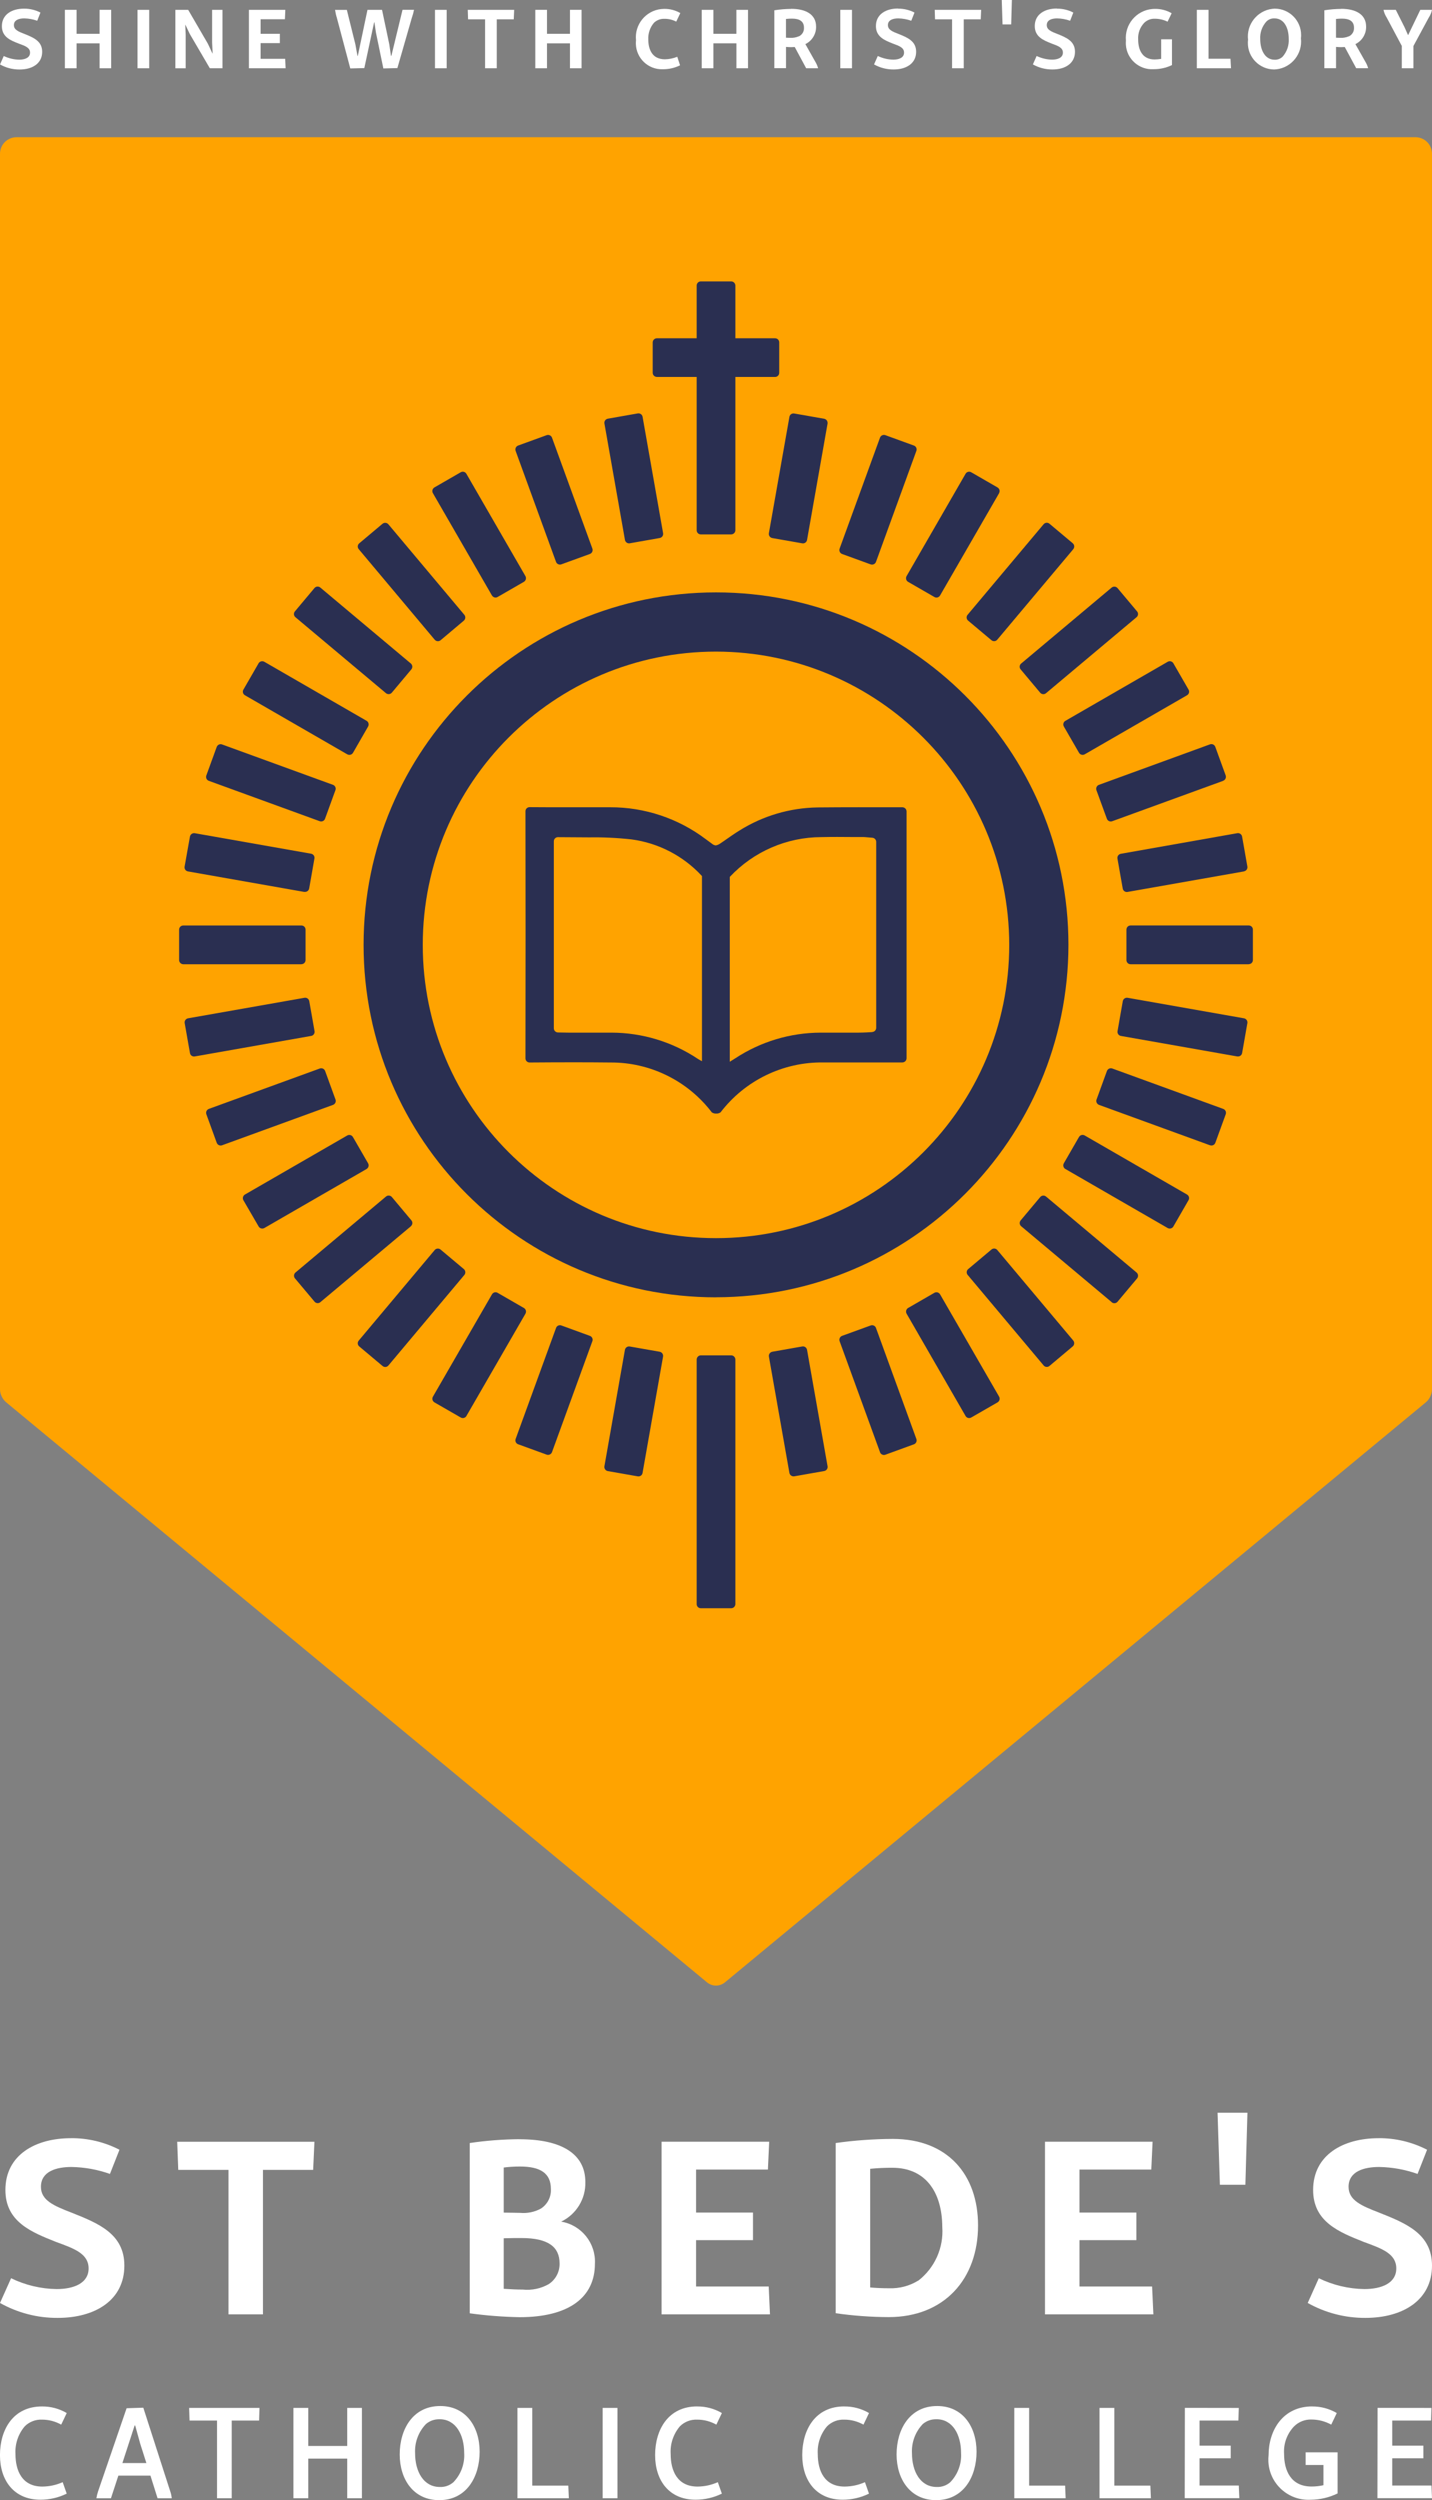 <?xml version="1.0" encoding="UTF-8"?><svg id="Layer_2" xmlns="http://www.w3.org/2000/svg" xmlns:xlink="http://www.w3.org/1999/xlink" viewBox="0 0 503.78 879.46"><rect x="0" y="0" width="503.78" height="879.46" fill="#808080" stroke="none"/><defs><clipPath id="clippath"><rect width="503.78" height="879.46" style="fill:none;"/></clipPath></defs><g id="Layer_1-2"><g style="clip-path:url(#clippath);"><g id="Group_779"><path id="Path_1537" d="m0,54.1v434.57c0,.92.22,1.83.64,2.65l.09.15c.36.71.87,1.33,1.48,1.84l246.52,204c.89.73,2,1.14,3.15,1.14h0c1.15,0,2.27-.4,3.16-1.14l246.54-204c.61-.51,1.12-1.13,1.48-1.84l.08-.16c.42-.82.64-1.73.64-2.65V54.09c0-3.22-2.61-5.82-5.82-5.82H5.83C2.61,48.26,0,50.87,0,54.09c0,0,0,0,0,.01" style="fill:#ffa300;"/><path id="Path_1538" d="m251.89,229.21c-56.97,0-103.16,46.19-103.16,103.16,0,56.97,46.19,103.16,103.16,103.16s103.16-46.19,103.16-103.16h0c-.07-56.95-46.22-103.1-103.16-103.16m0,227.14c-68.47,0-123.98-55.51-123.98-123.99s55.51-123.98,123.99-123.98c68.47,0,123.97,55.51,123.98,123.97-.08,68.44-55.54,123.9-123.98,123.98" style="fill:#2a2f51;"/><path id="Path_1539" d="m106.05,339.18h-41.58c-.8-.01-1.44-.66-1.46-1.45v-10.72c0-.8.65-1.46,1.45-1.46h41.59c.8,0,1.45.65,1.45,1.45,0,0,0,0,0,0v10.71c0,.8-.65,1.45-1.45,1.45" style="fill:#2a2f51;"/><path id="Path_1540" d="m439.32,339.18h-41.58c-.8,0-1.46-.65-1.46-1.45h0v-10.73c0-.8.65-1.46,1.45-1.46h41.59c.8,0,1.45.65,1.45,1.45,0,0,0,0,0,0v10.71c0,.8-.64,1.45-1.44,1.45h0" style="fill:#2a2f51;"/><path id="Path_1541" d="m109.45,364.4l-40.96,7.22c-.78.13-1.52-.4-1.66-1.18l-1.86-10.55c-.14-.79.39-1.54,1.18-1.69h0s40.96-7.22,40.96-7.22c.79-.14,1.54.39,1.69,1.18,0,0,0,0,0,0l1.86,10.55c.14.79-.39,1.54-1.18,1.69h0" style="fill:#2a2f51;"/><path id="Path_1542" d="m437.63,306.53l-40.96,7.22c-.79.14-1.54-.39-1.69-1.18h0s-1.86-10.55-1.86-10.55c-.14-.79.39-1.54,1.18-1.69h0s40.98-7.25,40.98-7.25c.79-.14,1.54.39,1.69,1.18h0s1.86,10.55,1.86,10.55c.14.79-.39,1.54-1.18,1.69h0" style="fill:#2a2f51;"/><path id="Path_1543" d="m117.17,388.65l-39.06,14.22c-.75.26-1.58-.13-1.86-.87l-3.66-10.07c-.26-.75.13-1.58.87-1.86l39.06-14.22c.75-.26,1.58.13,1.86.87l3.66,10.07c.26.75-.13,1.58-.87,1.86" style="fill:#2a2f51;"/><path id="Path_1544" d="m430.34,274.66l-39.08,14.22c-.75.27-1.58-.12-1.86-.87l-3.68-10.07c-.26-.75.13-1.58.87-1.86l39.09-14.25c.75-.27,1.58.12,1.86.87l3.66,10.07c.26.75-.12,1.58-.87,1.86" style="fill:#2a2f51;"/><path id="Path_1545" d="m129,411.19l-36.02,20.79c-.7.38-1.57.14-1.98-.53l-5.38-9.27c-.38-.7-.14-1.57.53-1.98l36.02-20.79c.7-.38,1.57-.14,1.98.53l5.35,9.27c.4.69.16,1.58-.53,1.98" style="fill:#2a2f51;"/><path id="Path_1546" d="m417.61,244.56l-36.02,20.79c-.7.38-1.57.14-1.98-.53l-5.35-9.27c-.4-.69-.16-1.58.53-1.98l36.02-20.79c.69-.4,1.58-.16,1.98.53l5.35,9.27c.4.69.16,1.58-.53,1.98" style="fill:#2a2f51;"/><path id="Path_1547" d="m144.55,431.35l-31.85,26.7c-.61.52-1.53.44-2.04-.17,0,0,0,0,0,0l-6.89-8.2c-.51-.62-.43-1.53.18-2.06l31.85-26.73c.61-.52,1.53-.44,2.05.17h0s6.88,8.21,6.88,8.21c.52.61.44,1.53-.17,2.05h0" style="fill:#2a2f51;"/><path id="Path_1548" d="m399.84,217.11l-31.85,26.73c-.61.52-1.53.44-2.05-.17h0s-6.88-8.21-6.88-8.21c-.52-.61-.44-1.53.17-2.05,0,0,0,0,.01,0l31.85-26.73c.62-.5,1.53-.42,2.05.18l6.88,8.2c.52.61.44,1.53-.17,2.05h0" style="fill:#2a2f51;"/><path id="Path_1549" d="m163.37,448.47l-26.73,31.86c-.52.62-1.43.7-2.05.18h0s-8.21-6.89-8.21-6.89c-.62-.52-.7-1.43-.18-2.05h0s26.73-31.86,26.73-31.86c.52-.6,1.43-.68,2.05-.18l8.21,6.89c.6.52.68,1.43.18,2.05" style="fill:#2a2f51;"/><path id="Path_1550" d="m377.59,193.17l-26.75,31.85c-.52.62-1.43.7-2.05.18h0s-8.21-6.89-8.21-6.89c-.62-.52-.7-1.43-.18-2.05h0s26.75-31.86,26.75-31.86c.52-.61,1.43-.69,2.05-.18l8.21,6.89c.6.52.68,1.43.18,2.05" style="fill:#2a2f51;"/><path id="Path_1551" d="m184.87,462.08l-20.79,36.02c-.4.69-1.29.93-1.98.53l-9.28-5.34c-.68-.41-.91-1.28-.53-1.98l20.79-36.02c.4-.69,1.28-.93,1.98-.53l9.27,5.35c.69.4.93,1.28.53,1.98" style="fill:#2a2f51;"/><path id="Path_1552" d="m351.5,173.46l-20.79,36.02c-.4.69-1.29.93-1.98.53l-9.28-5.35c-.68-.41-.91-1.28-.53-1.98l20.77-36.03c.4-.69,1.28-.93,1.98-.53l9.27,5.35c.69.4.93,1.28.53,1.98" style="fill:#2a2f51;"/><path id="Path_1553" d="m208.41,471.74l-14.22,39.08c-.29.74-1.11,1.13-1.86.87l-10.06-3.66c-.75-.27-1.15-1.11-.87-1.86,0,0,0,0,0,0l14.22-39.06c.27-.75,1.11-1.15,1.86-.87h0s10.06,3.67,10.06,3.67c.75.27,1.14,1.11.87,1.86,0,0,0,0,0,0" style="fill:#2a2f51;"/><path id="Path_1554" d="m322.39,158.58l-14.22,39.08c-.29.74-1.11,1.13-1.87.87l-10.06-3.66c-.75-.29-1.13-1.11-.87-1.87l14.22-39.06c.29-.75,1.11-1.13,1.87-.87l10.06,3.66c.75.27,1.14,1.11.87,1.86,0,0,0,0,0,0" style="fill:#2a2f51;"/><path id="Path_1555" d="m233.27,477.18l-7.22,40.96c-.14.79-.89,1.32-1.68,1.18,0,0,0,0-.01,0l-10.55-1.85c-.78-.15-1.31-.9-1.18-1.69l7.22-40.95c.14-.79.89-1.32,1.68-1.19,0,0,0,0,0,0l10.55,1.85c.79.15,1.31.9,1.19,1.69" style="fill:#2a2f51;"/><path id="Path_1556" d="m291.14,148.98l-7.22,40.96c-.14.79-.89,1.32-1.68,1.18,0,0,0,0-.01,0l-10.55-1.85c-.79-.15-1.31-.9-1.19-1.69l7.23-40.95c.13-.79.88-1.32,1.67-1.18,0,0,0,0,.01,0l10.54,1.85c.79.15,1.31.9,1.19,1.69" style="fill:#2a2f51;"/><path id="Path_1557" d="m219.86,189.93l-7.22-40.96c-.14-.79.39-1.54,1.18-1.69,0,0,0,0,0,0l10.55-1.86c.79-.14,1.54.39,1.69,1.18,0,0,0,0,0,0l7.22,40.96c.14.79-.39,1.54-1.18,1.69,0,0,0,0,0,0l-10.55,1.86c-.79.14-1.54-.39-1.69-1.18,0,0,0,0,0,0" style="fill:#2a2f51;"/><path id="Path_1558" d="m277.72,518.14l-7.22-40.96c-.12-.79.4-1.53,1.18-1.69l10.55-1.86c.79-.14,1.54.39,1.69,1.18h0s7.22,40.96,7.22,40.96c.14.79-.39,1.54-1.18,1.68l-10.55,1.86c-.79.12-1.54-.4-1.69-1.19" style="fill:#2a2f51;"/><path id="Path_1559" d="m195.61,197.65l-14.22-39.06c-.26-.75.13-1.58.87-1.86l10.07-3.66c.75-.26,1.58.13,1.86.87l14.22,39.06c.26.75-.13,1.58-.87,1.86l-10.07,3.66c-.75.26-1.58-.13-1.86-.87" style="fill:#2a2f51;"/><path id="Path_1560" d="m309.59,510.82l-14.22-39.06c-.26-.75.13-1.58.87-1.86l10.07-3.66c.75-.27,1.58.11,1.86.87l14.22,39.08c.27.75-.12,1.58-.87,1.86l-10.06,3.67c-.76.26-1.58-.12-1.87-.87" style="fill:#2a2f51;"/><path id="Path_1561" d="m173.07,209.47l-20.79-36.02c-.38-.7-.14-1.57.53-1.98l9.28-5.35c.69-.4,1.58-.16,1.98.53l20.79,36.02c.38.7.14,1.57-.53,1.98l-9.27,5.35c-.69.4-1.58.16-1.98-.53" style="fill:#2a2f51;"/><path id="Path_1562" d="m339.69,498.1l-20.76-36.02c-.38-.7-.14-1.57.53-1.98l9.27-5.35c.7-.38,1.57-.14,1.98.53l20.79,36.02c.38.7.14,1.57-.53,1.98l-9.3,5.35c-.69.4-1.58.16-1.98-.53" style="fill:#2a2f51;"/><path id="Path_1563" d="m152.93,225.03l-26.73-31.86c-.52-.61-.44-1.53.17-2.04,0,0,0,0,0,0l8.2-6.89c.62-.51,1.53-.43,2.06.18l26.73,31.85c.5.62.42,1.53-.18,2.05l-8.18,6.89c-.61.52-1.53.44-2.05-.17h0" style="fill:#2a2f51;"/><path id="Path_1564" d="m367.16,480.32l-26.73-31.85c-.52-.61-.44-1.53.17-2.05h0s8.2-6.89,8.2-6.89c.61-.52,1.53-.44,2.05.17,0,0,0,0,0,0l26.73,31.85c.5.62.42,1.53-.18,2.05l-8.2,6.89c-.61.52-1.53.44-2.05-.17h0" style="fill:#2a2f51;"/><path id="Path_1565" d="m135.79,243.84l-31.86-26.73c-.62-.52-.7-1.43-.18-2.05,0,0,0,0,0,0l6.88-8.21c.52-.62,1.43-.7,2.05-.18,0,0,0,0,0,0l31.86,26.73c.61.52.69,1.43.18,2.05l-6.88,8.21c-.52.6-1.43.68-2.05.18" style="fill:#2a2f51;"/><path id="Path_1566" d="m391.09,458.04l-31.84-26.7c-.62-.52-.7-1.43-.18-2.05h0s6.88-8.21,6.88-8.21c.52-.62,1.43-.7,2.05-.18h0s31.86,26.73,31.86,26.73c.6.53.68,1.44.18,2.06l-6.89,8.21c-.52.62-1.43.7-2.05.18h0" style="fill:#2a2f51;"/><path id="Path_1567" d="m122.18,265.35l-36.02-20.79c-.69-.4-.93-1.28-.53-1.98l5.35-9.28c.41-.68,1.28-.91,1.98-.53l36.02,20.79c.68.41.91,1.28.53,1.98l-5.33,9.28c-.41.68-1.28.91-1.98.53" style="fill:#2a2f51;"/><path id="Path_1568" d="m410.8,431.98l-36.02-20.79c-.69-.4-.93-1.28-.53-1.98l5.35-9.28c.41-.68,1.28-.91,1.98-.53l36.02,20.79c.69.4.93,1.28.53,1.98l-5.35,9.28c-.41.68-1.28.91-1.98.53" style="fill:#2a2f51;"/><path id="Path_1569" d="m112.51,288.88l-39.06-14.22c-.75-.28-1.14-1.11-.87-1.86l3.66-10.06c.28-.74,1.09-1.14,1.84-.89l39.06,14.22c.75.27,1.14,1.11.87,1.86,0,0,0,0,0,0l-3.66,10.07c-.27.75-1.1,1.14-1.85.87,0,0,0,0-.01,0" style="fill:#2a2f51;"/><path id="Path_1570" d="m425.69,402.87l-39.06-14.22c-.74-.29-1.13-1.11-.87-1.86l3.66-10.07c.29-.74,1.11-1.13,1.87-.87l39.06,14.22c.75.28,1.14,1.11.87,1.86,0,0,0,0,0,0l-3.66,10.06c-.27.75-1.11,1.14-1.86.87,0,0,0,0,0,0" style="fill:#2a2f51;"/><path id="Path_1571" d="m107.08,313.75l-40.96-7.22c-.79-.14-1.32-.89-1.18-1.68,0,0,0,0,0-.01l1.88-10.55c.14-.78.88-1.32,1.67-1.21l40.95,7.22c.79.14,1.32.89,1.18,1.68,0,0,0,0,0,0l-1.85,10.55c-.15.79-.9,1.31-1.69,1.19" style="fill:#2a2f51;"/><path id="Path_1572" d="m435.28,371.62l-40.95-7.22c-.79-.14-1.32-.89-1.18-1.68,0,0,0,0,0-.01l1.85-10.55c.15-.78.9-1.31,1.69-1.18l40.95,7.22c.79.14,1.32.89,1.19,1.68h0s-1.85,10.55-1.85,10.55c-.15.79-.9,1.31-1.69,1.18" style="fill:#2a2f51;"/><path id="Path_1573" d="m246.54,98.99h10.71c.8.01,1.44.66,1.46,1.45v86.08c-.01.8-.66,1.45-1.46,1.46h-10.71c-.8,0-1.45-.65-1.45-1.45h0v-86.09c0-.8.65-1.45,1.45-1.45" style="fill:#2a2f51;"/><path id="Path_1574" d="m246.54,476.76h10.71c.8.01,1.44.66,1.46,1.45v86.05c-.02.8-.66,1.44-1.46,1.45h-10.71c-.8,0-1.45-.64-1.45-1.44,0,0,0,0,0,0v-86.06c.02-.8.66-1.44,1.45-1.45" style="fill:#2a2f51;"/><path id="Path_1575" d="m272.68,132.59h-41.58c-.81,0-1.47-.65-1.48-1.45v-10.69c.01-.81.67-1.46,1.48-1.46h41.58c.8,0,1.45.64,1.45,1.44,0,0,0,0,0,.01v10.71c0,.8-.64,1.45-1.44,1.45,0,0,0,0,0,0" style="fill:#2a2f51;"/><path id="Path_1576" d="m302.26,283.95c-4.88,0-9.77.02-14.65.07-9.73.15-19.24,2.96-27.49,8.14-1.54.94-3.03,1.98-4.5,3.01-.7.49-1.4.99-2.1,1.44-.5.39-1.09.66-1.71.77-.51-.05-.99-.26-1.36-.61l-2.17-1.59c-9.68-7.31-21.49-11.25-33.62-11.22h-15.96c-4.1,0-8.2,0-12.36-.04-.8-.02-1.47.62-1.48,1.42,0,0,0,.01,0,.02.05,28.11.06,57.35,0,86.93,0,.8.64,1.45,1.44,1.45.01,0,.03,0,.04,0,5.1-.04,10.21-.07,15.33-.07,4.35,0,8.71.02,13.07.07,13.98-.08,27.19,6.42,35.67,17.54.45.31.99.46,1.54.42.56.05,1.11-.11,1.56-.44,8.6-11.22,21.99-17.72,36.13-17.54h27.81c.81,0,1.47-.65,1.48-1.46v-86.84c-.01-.8-.66-1.45-1.46-1.46h-15.2Zm-56.87,88.44c-8.96-5.94-19.47-9.12-30.22-9.15h-15.22c-.34,0-2.29-.04-3.68-.06-.79-.03-1.42-.67-1.43-1.46v-65.79c0-.8.64-1.45,1.43-1.45,0,0,.02,0,.02,0l10.53.07c5.11-.08,10.22.15,15.3.71,9.53,1.26,18.32,5.83,24.83,12.9v65.13l-.06-.03c-.54-.29-1.04-.56-1.51-.87m61.51-9.35l-1.98.12c-.79.04-2.08.08-2.88.08h-13.36c-10.63.03-21.02,3.15-29.92,8.98l-2.01,1.26v-65.02c8.35-8.91,20.01-13.97,32.22-14,1.84-.04,3.68-.06,5.52-.06,1.67,0,3.33,0,5,.03h3.99c.49,0,1.02.04,1.58.1l1.86.15c.75.07,1.33.7,1.34,1.45v65.43c-.01.77-.61,1.39-1.37,1.45" style="fill:#2a2f51;"/><path id="Path_1577" d="m24.91,752.12c5.95-.05,11.83,1.35,17.12,4.07l-3.35,8.51c-4.34-1.54-8.9-2.36-13.5-2.45-5.34,0-10.78,1.54-10.78,6.98,0,4.8,4.62,6.7,10.69,9.06,9.6,3.8,18.66,7.51,18.66,18.66,0,12.14-10.23,18.39-23.46,18.39-7.11.04-14.1-1.77-20.29-5.25l3.9-8.7c5,2.43,10.47,3.73,16.03,3.81,6.07,0,11.24-2.08,11.24-7.25s-4.98-6.98-11.42-9.32c-8.7-3.46-17.85-7.07-17.85-18.29,0-12.41,10.69-18.21,23.01-18.21" style="fill:#fff;"/><path id="Path_1578" d="m110.62,753.39l-.45,9.89h-17.66v50.82h-12.13v-50.82h-17.67l-.37-9.89h48.28Z" style="fill:#fff;"/><path id="Path_1579" d="m193.15,803.39c2.4-1.61,3.8-4.35,3.71-7.24,0-5.7-3.9-8.9-13.4-8.9-1.63,0-3.9,0-6.25.08v17.78c2.54.18,4.8.27,6.7.27,3.21.33,6.44-.36,9.24-1.98m-2.81-26.54c2.3-1.51,3.63-4.14,3.46-6.89,0-5.52-3.71-7.88-10.88-7.88-1.91,0-3.81.11-5.71.36v15.86c2.45,0,4.26.09,5.8.09,2.54.23,5.1-.3,7.34-1.54m-7.61-24.36c14.83,0,23.19,5.16,23.19,15.04.16,5.92-3.17,11.38-8.51,13.94,7.16,1.21,12.27,7.61,11.87,14.86,0,11.69-9.05,18.75-26.45,18.75-5.88-.11-11.75-.56-17.58-1.36v-59.9c5.79-.85,11.63-1.31,17.48-1.35" style="fill:#fff;"/><path id="Path_1580" d="m270.6,753.39l-.45,9.78h-25.27v15.13h20.02v9.69h-20.02v16.31h25.55l.45,9.79h-38.14v-60.71h37.86Z" style="fill:#fff;"/><path id="Path_1581" d="m323.1,802.21c5.76-4.49,8.91-11.55,8.4-18.84-.09-12.68-6.17-20.84-17.58-20.84-2.6-.01-5.2.11-7.79.37v41.74c2.08.18,4.35.28,6.7.28,3.61.12,7.17-.82,10.23-2.72m-8.96-49.82c19.2,0,29.98,12.5,29.98,30.44,0,18.93-11.96,32.24-31.43,32.24-6.24-.02-12.48-.48-18.66-1.36v-59.87c6.66-.94,13.38-1.42,20.11-1.45" style="fill:#fff;"/><path id="Path_1582" d="m405.48,753.39l-.45,9.78h-25.27v15.13h20.02v9.69h-20.02v16.31h25.55l.45,9.79h-38.13v-60.71h37.87Z" style="fill:#fff;"/><path id="Path_1583" d="m438.85,743.16l-.72,25.36h-8.97l-.82-25.36h10.51Z" style="fill:#fff;"/><path id="Path_1584" d="m484.93,752.12c5.95-.05,11.83,1.35,17.12,4.07l-3.35,8.51c-4.34-1.54-8.89-2.36-13.49-2.45-5.34,0-10.78,1.54-10.78,6.98,0,4.8,4.62,6.7,10.69,9.06,9.6,3.8,18.66,7.51,18.66,18.66,0,12.14-10.23,18.39-23.45,18.39-7.1.03-14.08-1.77-20.27-5.25l3.9-8.7c5,2.43,10.47,3.73,16.03,3.81,6.07,0,11.23-2.08,11.23-7.25s-4.98-6.98-11.41-9.32c-8.7-3.46-17.85-7.07-17.85-18.29,0-12.41,10.69-18.21,23.01-18.21" style="fill:#fff;"/><path id="Path_1585" d="m14.8,846.49c3.05-.02,6.05.78,8.68,2.32l-1.95,4.08c-2.07-1.16-4.4-1.77-6.78-1.76-2.24-.09-4.42.75-6.02,2.33-2.32,2.71-3.5,6.22-3.29,9.78,0,5.79,2.27,11.44,9.48,11.44,2.46-.03,4.89-.55,7.13-1.55l1.42,4.03c-2.88,1.41-6.04,2.14-9.25,2.14-9.28,0-14.23-6.73-14.23-15.68s4.6-17.13,14.8-17.13" style="fill:#fff;"/><path id="Path_1586" d="m43.06,866.41h8.44l-2.15-6.74-1.8-6.5h-.18l-4.31,13.23Zm7.35-19.49l9.44,29.31c.3.83.49,1.69.57,2.57h-4.98l-2.51-7.97h-11.29l-2.61,7.97h-5.12c.14-.85.35-1.69.62-2.51l10.01-29.17,5.88-.19Z" style="fill:#fff;"/><path id="Path_1587" d="m91.29,847.01l-.14,4.45h-9.63v27.32h-5.17v-27.32h-9.67l-.14-4.45h24.75Z" style="fill:#fff;"/><path id="Path_1588" d="m127.32,847.01v31.77h-5.17v-13.94h-13.7v13.94h-5.22v-31.77h5.22v13.38h13.7v-13.38h5.17Z" style="fill:#fff;"/><path id="Path_1589" d="m154.66,851c-1.75-.06-3.45.53-4.79,1.66-2.65,2.75-4.04,6.47-3.84,10.29,0,6.45,2.97,11.87,8.73,11.87,1.74.07,3.43-.53,4.74-1.67,2.66-2.74,4.04-6.48,3.8-10.29,0-6.43-2.97-11.87-8.63-11.87m.23-4.65c8.96,0,13.84,7.25,13.84,16.08s-4.6,17.03-14.23,17.03c-9.01,0-13.89-7.26-13.89-16.08s4.6-17.03,14.27-17.03" style="fill:#fff;"/><path id="Path_1590" d="m187.25,847.01v27.32h12.68l.19,4.45h-18.08v-31.77h5.22Z" style="fill:#fff;"/><rect id="Rectangle_344" x="212.01" y="847.01" width="5.22" height="31.77" style="fill:#fff;"/><path id="Path_1591" d="m245.28,846.49c3.05-.02,6.05.78,8.68,2.32l-1.95,4.08c-2.07-1.16-4.4-1.77-6.78-1.76-2.24-.09-4.42.75-6.02,2.33-2.32,2.71-3.49,6.22-3.27,9.78,0,5.79,2.27,11.44,9.48,11.44,2.45-.03,4.87-.55,7.11-1.55l1.42,4.03c-2.88,1.41-6.04,2.14-9.25,2.14-9.29,0-14.23-6.74-14.23-15.69s4.6-17.13,14.8-17.13" style="fill:#fff;"/><path id="Path_1592" d="m297.04,846.49c3.05-.02,6.05.78,8.68,2.32l-1.95,4.08c-2.07-1.16-4.4-1.77-6.78-1.76-2.24-.09-4.42.75-6.02,2.33-2.32,2.71-3.49,6.22-3.28,9.78,0,5.79,2.27,11.44,9.48,11.44,2.45-.03,4.88-.55,7.12-1.55l1.42,4.03c-2.88,1.41-6.04,2.14-9.25,2.14-9.29,0-14.23-6.74-14.23-15.69s4.6-17.13,14.8-17.13" style="fill:#fff;"/><path id="Path_1593" d="m329.46,851c-1.75-.06-3.46.53-4.8,1.66-2.65,2.75-4.03,6.48-3.83,10.29,0,6.45,2.97,11.87,8.73,11.87,1.73.07,3.43-.53,4.74-1.67,2.66-2.74,4.04-6.48,3.8-10.29,0-6.43-2.94-11.87-8.63-11.87m.24-4.65c8.96,0,13.84,7.25,13.84,16.08s-4.6,17.03-14.23,17.03c-9.01,0-13.9-7.26-13.9-16.08s4.6-17.03,14.28-17.03" style="fill:#fff;"/><path id="Path_1594" d="m362.05,847.01v27.32h12.66l.19,4.45h-18.07v-31.77h5.22Z" style="fill:#fff;"/><path id="Path_1595" d="m392.02,847.01v27.32h12.68l.19,4.45h-18.08v-31.77h5.22Z" style="fill:#fff;"/><path id="Path_1596" d="m435.81,847.01l-.14,4.45h-13.66v8.82h10.96v4.45h-10.96v9.58h13.8l.19,4.45h-19.21l.05-31.77,18.97.03Z" style="fill:#fff;"/><path id="Path_1597" d="m461.65,846.49c3.03-.01,6.01.79,8.63,2.32l-1.95,4.08c-2.12-1.17-4.5-1.79-6.92-1.8-2.33-.08-4.58.82-6.21,2.47-2.45,2.59-3.7,6.08-3.46,9.63,0,5.77,2.32,11.47,9.68,11.47,1.4,0,2.8-.15,4.17-.47v-7.11h-6.26v-4.45h11.24v14.46c-2.99,1.45-6.26,2.21-9.58,2.22-7.78.38-14.39-5.61-14.77-13.39-.04-.76-.01-1.51.07-2.27,0-8.78,5.03-17.17,15.37-17.17" style="fill:#fff;"/><path id="Path_1598" d="m503.59,847.01l-.14,4.45h-13.66v8.82h10.96v4.45h-10.96v9.58h13.8l.19,4.45h-19.2l.05-31.77,18.96.03Z" style="fill:#fff;"/><path id="Path_1599" d="m8.44,3.04c2.01-.02,4,.46,5.79,1.38l-1.13,2.88c-1.47-.52-3.01-.8-4.57-.83-1.8,0-3.64.53-3.64,2.36,0,1.63,1.56,2.27,3.62,3.07,3.25,1.29,6.33,2.55,6.33,6.32,0,4.11-3.46,6.23-7.94,6.23-2.41.02-4.79-.6-6.89-1.78l1.32-2.97c1.7.82,3.55,1.26,5.44,1.29,2.06,0,3.8-.71,3.8-2.47s-1.69-2.36-3.87-3.15c-2.95-1.13-6.04-2.35-6.04-6.16,0-4.2,3.62-6.17,7.79-6.17" style="fill:#fff;"/><path id="Path_1600" d="m39.11,3.46v20.55h-4.08v-8.77h-8.09v8.77h-4.11V3.46h4.11v8.43h8.09V3.46h4.08Z" style="fill:#fff;"/><rect id="Rectangle_345" x="48.38" y="3.47" width="4.11" height="20.54" style="fill:#fff;"/><path id="Path_1601" d="m66.2,3.46l6.92,11.9,1.63,3.46h.06l-.19-3.87V3.46h3.65v20.55h-4.45l-7.06-12.07-1.53-3.22h-.06l.15,3.5v11.8h-3.62V3.46h4.5Z" style="fill:#fff;"/><path id="Path_1602" d="m100.38,3.46l-.15,3.31h-8.55v5.12h6.77v3.28h-6.77v5.52h8.65l.15,3.31h-12.91V3.46h12.81Z" style="fill:#fff;"/><path id="Path_1603" d="m145.65,3.46c-.19.99-.46,1.97-.8,2.92l-5.05,17.57-4.94.12-2.61-12.66-.52-3.53h-.12l-3.44,16.07-4.94.12-4.72-17.8c-.29-.91-.5-1.85-.64-2.79h4.15l3,12.11.74,4.07h.12l3.4-16.2h5.12l2.55,12.11.59,4.07h.15l3.92-16.19h4.05Z" style="fill:#fff;"/><rect id="Rectangle_346" x="153.03" y="3.47" width="4.11" height="20.54" style="fill:#fff;"/><path id="Path_1604" d="m180.89,3.46l-.15,3.34h-5.98v17.2h-4.11V6.8h-5.98l-.11-3.34h16.34Z" style="fill:#fff;"/><path id="Path_1605" d="m204.6,3.46v20.55h-4.08v-8.77h-8.09v8.77h-4.11V3.46h4.11v8.43h8.09V3.46h4.08Z" style="fill:#fff;"/><path id="Path_1606" d="m233.61,3.12c2.01-.04,3.99.48,5.73,1.48l-1.44,3.01c-1.28-.67-2.7-1.01-4.14-.99-1.38-.06-2.72.45-3.71,1.41-1.38,1.63-2.09,3.73-1.98,5.86,0,3.53,1.41,6.97,5.83,6.97,1.5-.02,2.97-.32,4.36-.89l.99,3.01c-1.91.93-4.01,1.4-6.14,1.38-5.05.15-9.26-3.83-9.41-8.88-.01-.43,0-.87.05-1.3-.59-5.49,3.38-10.41,8.87-11,.32-.03.65-.05.98-.06" style="fill:#fff;"/><path id="Path_1607" d="m263.15,3.46v20.55h-4.08v-8.77h-8.1v8.77h-4.1V3.46h4.1v8.43h8.09V3.46h4.09Z" style="fill:#fff;"/><path id="Path_1608" d="m281.06,12.78c1.16-.55,1.86-1.75,1.78-3.04,0-2.15-1.44-3.19-4.21-3.19-.71,0-1.41.04-2.12.12v6.59c.49.03,1.04.06,1.48.06,1.04.05,2.08-.14,3.04-.55m-2.73-9.67c5.3,0,8.8,2.06,8.8,6.25.06,2.62-1.42,5.03-3.77,6.17l3.59,6.37c.39.66.69,1.37.89,2.12h-4.2l-4.02-7.47c-.43.03-.86.05-1.29.05s-1.14-.03-1.78-.09v7.48h-4.11V3.62c1.95-.31,3.92-.47,5.89-.49" style="fill:#fff;"/><rect id="Rectangle_347" x="295.62" y="3.47" width="4.11" height="20.54" style="fill:#fff;"/><path id="Path_1609" d="m315.93,3.04c2.01-.02,4,.46,5.79,1.38l-1.13,2.88c-1.47-.52-3.02-.8-4.58-.83-1.8,0-3.64.53-3.64,2.36,0,1.63,1.56,2.27,3.62,3.07,3.25,1.29,6.31,2.55,6.31,6.31,0,4.11-3.46,6.23-7.94,6.23-2.4.01-4.77-.6-6.87-1.78l1.32-2.97c1.7.82,3.55,1.26,5.44,1.29,2.06,0,3.8-.71,3.8-2.47s-1.69-2.36-3.86-3.15c-2.97-1.17-6.04-2.39-6.04-6.2,0-4.2,3.62-6.17,7.79-6.17" style="fill:#fff;"/><path id="Path_1610" d="m345.17,3.46l-.15,3.34h-5.97v17.2h-4.11V6.8h-5.99l-.11-3.34h16.34Z" style="fill:#fff;"/><path id="Path_1611" d="m352.42,0l.28,8.58h3.04l.24-8.58h-3.55Z" style="fill:#fff;"/><path id="Path_1612" d="m371.81,3.04c2.01-.02,4,.46,5.79,1.38l-1.13,2.88c-1.47-.52-3.02-.8-4.58-.83-1.8,0-3.64.53-3.64,2.36,0,1.63,1.56,2.27,3.62,3.07,3.25,1.29,6.31,2.55,6.31,6.31,0,4.11-3.46,6.23-7.94,6.23-2.4.01-4.77-.6-6.87-1.78l1.32-2.97c1.7.82,3.55,1.26,5.44,1.29,2.06,0,3.8-.71,3.8-2.47s-1.69-2.36-3.86-3.15c-2.97-1.17-6.04-2.39-6.04-6.2,0-4.2,3.62-6.17,7.79-6.17" style="fill:#fff;"/><path id="Path_1613" d="m406.4,3.12c2.03-.01,4.04.52,5.79,1.54l-1.44,2.97c-1.37-.68-2.89-1.03-4.42-1.04-1.43-.07-2.82.47-3.83,1.48-1.48,1.57-2.24,3.7-2.09,5.85,0,3.59,1.44,7,5.79,7,.77-.01,1.54-.08,2.3-.21v-6.88h3.8v9.07c-2.02.96-4.23,1.45-6.47,1.44-5.07.31-9.44-3.55-9.75-8.62-.03-.48-.02-.96.02-1.44-.52-5.62,3.62-10.59,9.24-11.11.34-.03.69-.05,1.04-.04" style="fill:#fff;"/><path id="Path_1614" d="m425.16,3.46v17.2h7.73l.18,3.35h-12.02V3.46h4.11Z" style="fill:#fff;"/><path id="Path_1615" d="m448.38,6.47c-1.05-.05-2.07.33-2.82,1.07-1.55,1.69-2.35,3.94-2.21,6.23,0,3.87,1.69,7.24,5.06,7.24,1.03.05,2.04-.33,2.79-1.04,1.54-1.72,2.32-3.99,2.18-6.29,0-3.93-1.66-7.21-5-7.21m.15-3.43c5.13.05,9.25,4.24,9.21,9.37,0,.35-.03.7-.07,1.05.63,5.4-3.23,10.29-8.62,10.92-.27.03-.55.05-.82.06-5.14-.05-9.27-4.25-9.23-9.39,0-.34.02-.69.07-1.03-.65-5.38,3.19-10.27,8.57-10.92.3-.04.6-.06.9-.07" style="fill:#fff;"/><path id="Path_1616" d="m474.56,12.78c1.16-.55,1.86-1.75,1.78-3.04,0-2.15-1.44-3.19-4.21-3.19-.71,0-1.41.04-2.12.12v6.59c.52.03,1.04.06,1.48.06,1.04.05,2.08-.14,3.04-.55m-2.73-9.67c5.3,0,8.8,2.06,8.8,6.25.06,2.62-1.42,5.03-3.77,6.17l3.59,6.35c.39.66.69,1.37.89,2.12h-4.2l-4.02-7.45c-.43.03-.86.05-1.29.05s-1.14-.03-1.78-.09v7.49h-4.11V3.62c1.95-.31,3.92-.47,5.89-.49" style="fill:#fff;"/><path id="Path_1617" d="m503.78,3.46c-.2.97-.59,1.9-1.14,2.73l-5.4,10v7.82h-4.08v-7.85l-5.31-9.97c-.54-.83-.92-1.76-1.13-2.73h4.32l3.04,6.04,1.26,2.82h.06l4.27-8.86h4.11Z" style="fill:#fff;"/></g></g></g></svg>